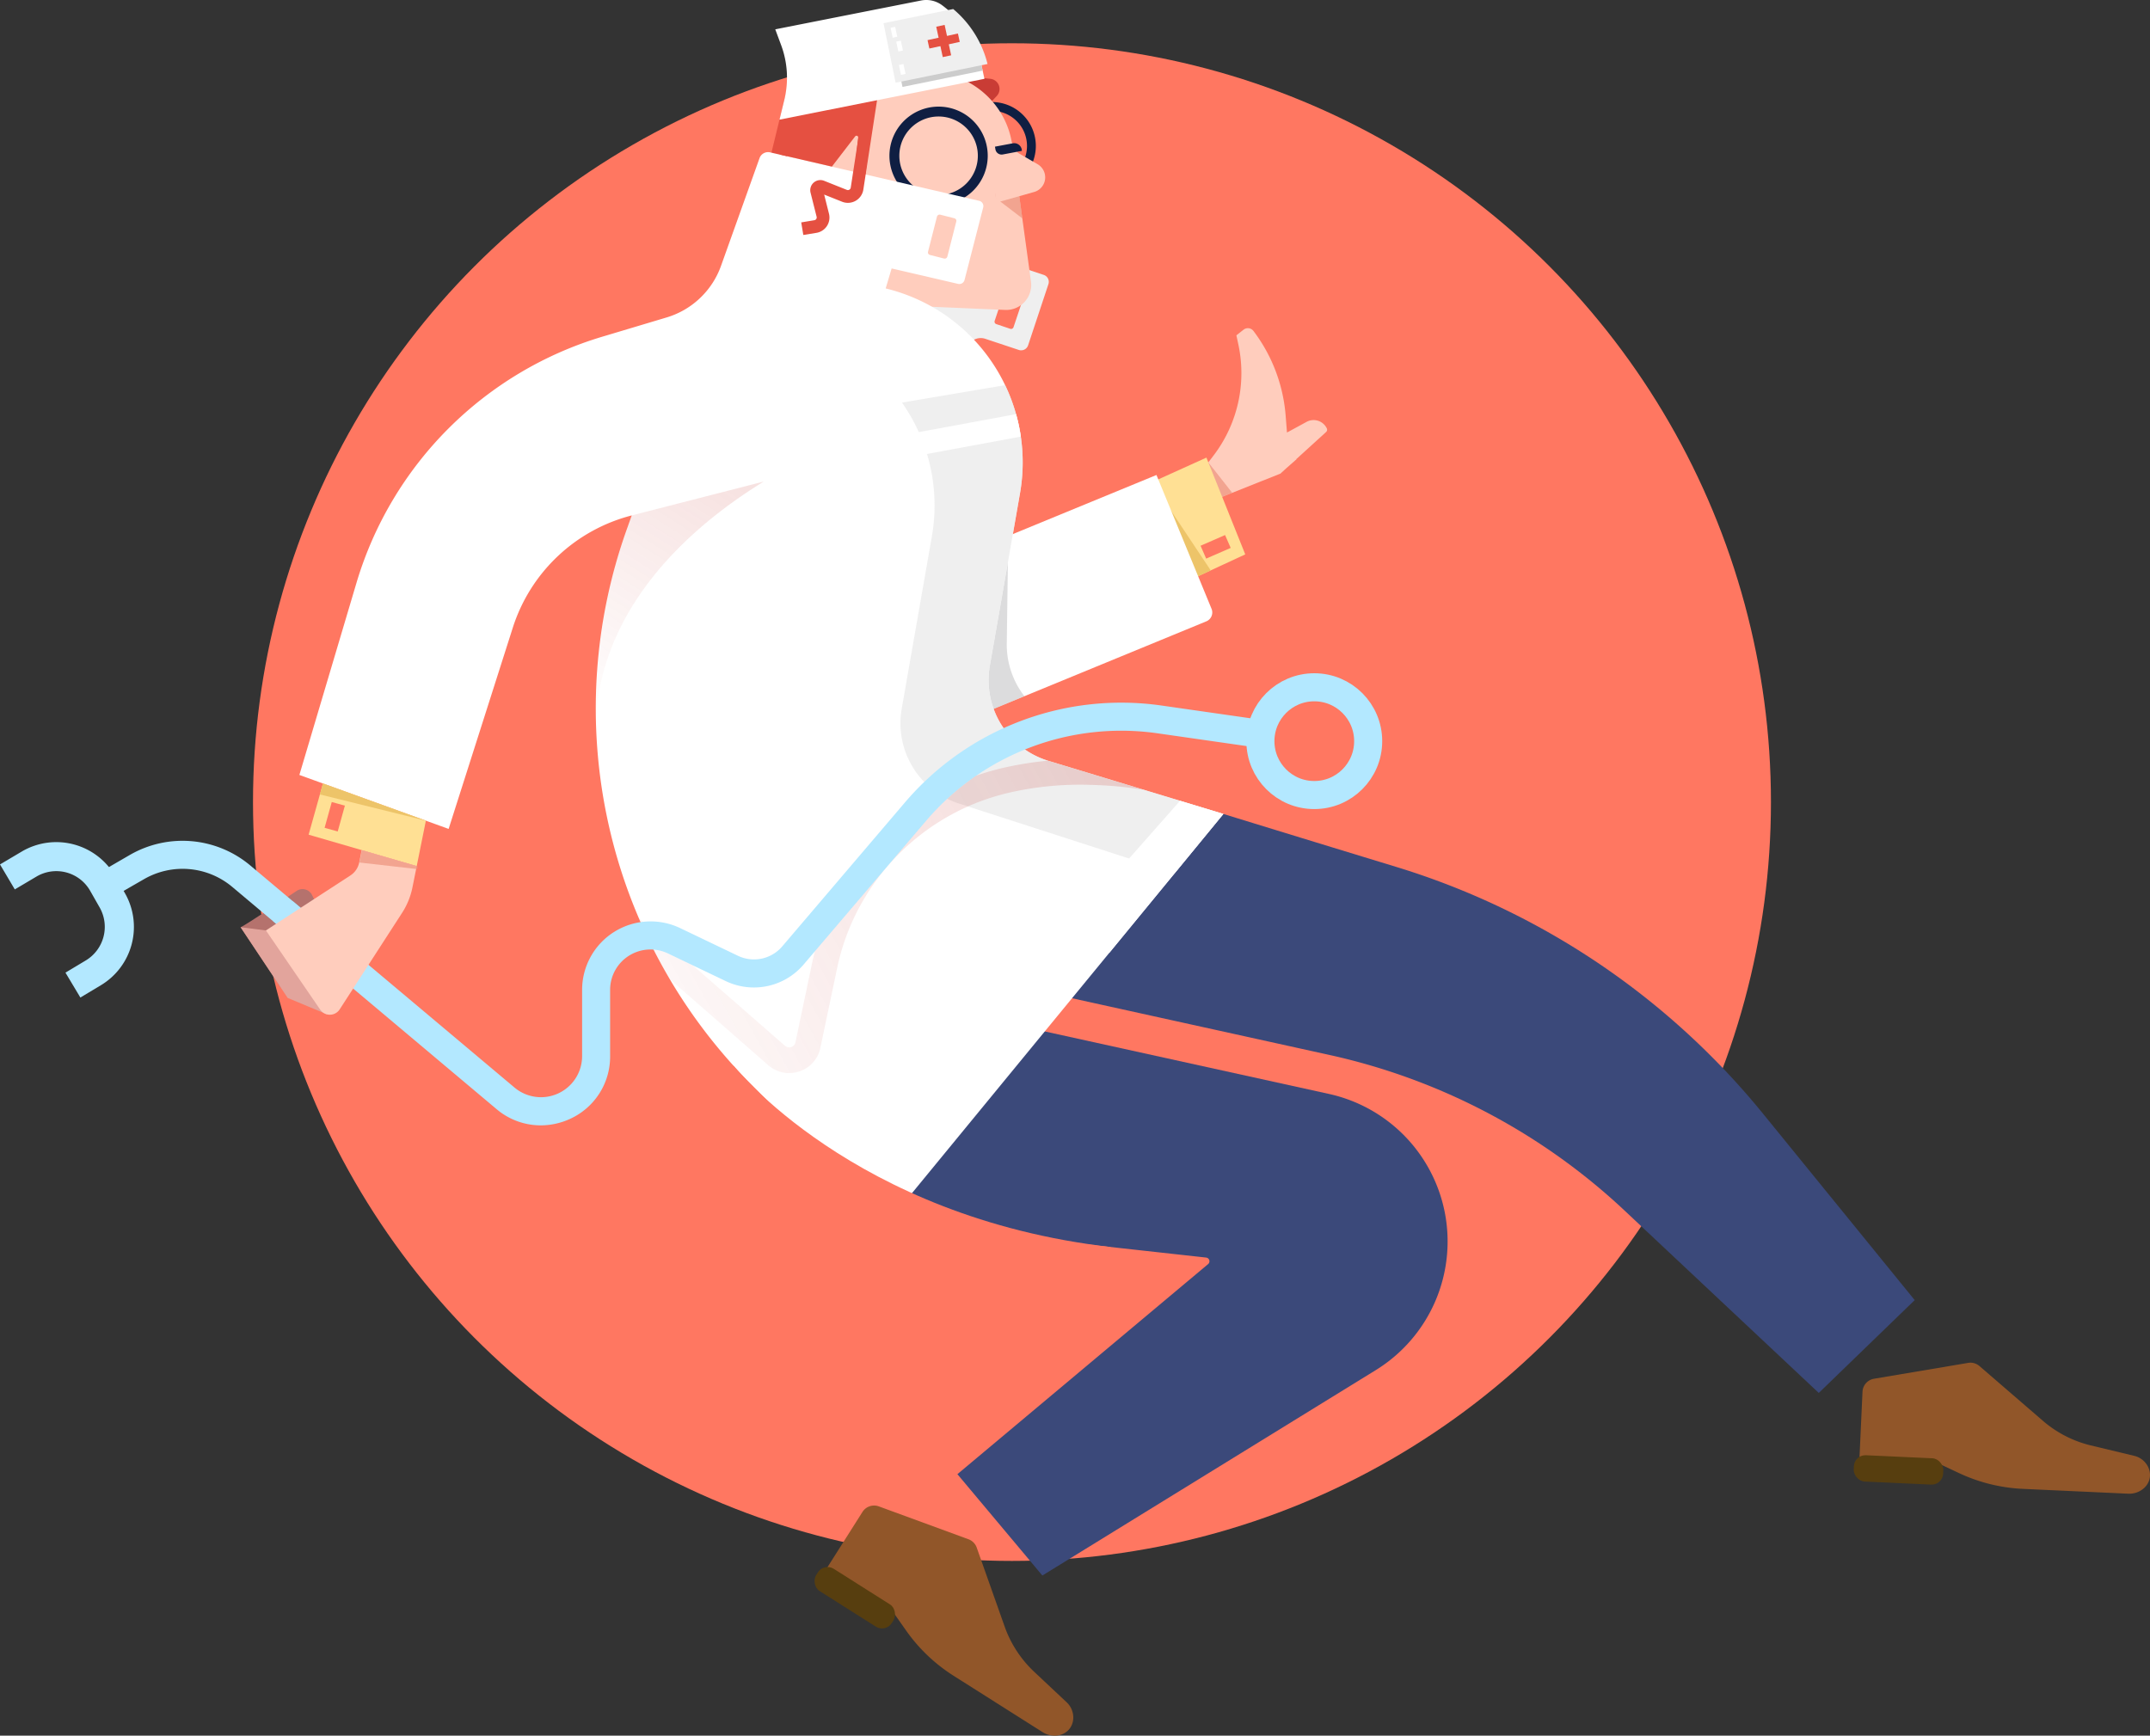 <svg xmlns="http://www.w3.org/2000/svg" xmlns:xlink="http://www.w3.org/1999/xlink" viewBox="0 0 1685.5 1360.95"><rect x="0" y="0" width="1685.5" height="1360.95" fill="#333333" stroke="none"/><defs><style>.cls-1{fill:#ff7761;}.cls-2{fill:#ffcdbd;}.cls-3{fill:#ed937e;}.cls-22,.cls-3{opacity:0.7;}.cls-4{fill:#e55041;}.cls-5{fill:#ffe094;}.cls-6{fill:#edc469;}.cls-7{fill:#fff;}.cls-8{fill:#c4c5c6;opacity:0.6;}.cls-9{fill:#b5726d;}.cls-10{fill:#e2a49c;}.cls-11{fill:#efefef;}.cls-12{fill:#c93c35;}.cls-13{fill:#0f1e42;}.cls-14{fill:#915629;}.cls-15{fill:#573e0f;}.cls-16{fill:#3b497a;}.cls-17{opacity:0.15;fill:url(#未命名的渐变_17);}.cls-18{fill:none;stroke:#b3e8ff;stroke-miterlimit:10;stroke-width:22px;}.cls-19{fill:#ccc;}.cls-20{fill:#92cce0;}.cls-21{fill:#b3e8ff;}.cls-22{fill:#e8e8e8;}.cls-23{opacity:0.25;}.cls-24{fill:url(#未命名的渐变_24);}.cls-25{fill:url(#未命名的渐变_24-2);}</style><linearGradient id="未命名的渐变_17" x1="439.59" y1="561.69" x2="561.59" y2="367.69" gradientUnits="userSpaceOnUse"><stop offset="0" stop-color="#c93c35" stop-opacity="0"/><stop offset="1" stop-color="#c93c35"/></linearGradient><linearGradient id="未命名的渐变_24" x1="960.76" y1="469.42" x2="396.76" y2="779.42" gradientUnits="userSpaceOnUse"><stop offset="0" stop-color="#c93c35"/><stop offset="1" stop-color="#c93c35" stop-opacity="0"/></linearGradient><linearGradient id="未命名的渐变_24-2" x1="1006.37" y1="552.4" x2="442.37" y2="862.4" xlink:href="#未命名的渐变_24"/></defs><title>资源 6</title><g id="图层_2" data-name="图层 2"><g id="图层_1-2" data-name="图层 1"><circle class="cls-1" cx="793.34" cy="628.93" r="595"/><path id="_路径_" data-name="&lt;路径&gt;" class="cls-2" d="M970.82,270.14l-1.55-7.21,5.61-4.42a5.49,5.49,0,0,1,7.77,1h0a126.23,126.23,0,0,1,25.22,66.21l1.07,13.43,15.37-8.37a11.49,11.49,0,0,1,15.85,5.13h0a2.41,2.41,0,0,1-.55,2.82L1016.25,360l.19.09-8.07,7.09-4.75,4.34-.09-.05L953,391.59l-10.22-13.67h-7.2l15.81-20.77a106.68,106.68,0,0,0,19.75-43.76h0A106.68,106.68,0,0,0,970.82,270.14Z"/><path class="cls-3" d="M966,386.41l-18.73-23.85s0,11.25,0,21.44l5.68,7.59Z"/><path id="_路径_2" data-name="&lt;路径&gt;" class="cls-1" d="M944.55,901.18l148.53,33a302.08,302.08,0,0,1,23.12-21.46L971,880.38Z"/><path id="_路径_3" data-name="&lt;路径&gt;" class="cls-1" d="M685.44,648.26,593,774.3l-13.29-5.15-17.28,28.44.22-.07.34.07-.74,1.9-.91-.1-7,11.55a74.24,74.24,0,0,1-13.19,15.93l-35.36,32.57,68.23,77c5.82,6.56,16.39,7.91,28,3.6s21.09-13,25.07-23.15l16.21-41.47c5.82-14.9,19.07-28.53,35.71-36.47a68.09,68.09,0,0,1,20.32-6.19c-3.76-47.24,6.17-98.81,29.16-150.52l.17-.38q1.6-3.58,3.28-7.17l0-.06q3.44-7.32,7.22-14.64l.26-.5q1.68-3.25,3.44-6.49l.58-1.07q1.78-3.28,3.63-6.56l.25-.45q4-7,8.29-14l1-1.57q1.66-2.68,3.37-5.35l1.1-1.72q1.95-3,4-6l.49-.74q2.27-3.4,4.62-6.78l1.1-1.57q1.78-2.55,3.61-5.1l1.56-2.16q1.72-2.37,3.47-4.73l1.49-2q2.47-3.3,5-6.58l6.66-8.59C751.56,586.95,710.91,613.53,685.44,648.26Z"/><path id="_路径_4" data-name="&lt;路径&gt;" class="cls-4" d="M1579.45,1179.54l0,.06,0,.07Z"/><path id="_路径_5" data-name="&lt;路径&gt;" class="cls-4" d="M791.32,1337.2l-.05,0-.06.06Z"/><polygon id="_路径_6" data-name="&lt;路径&gt;" class="cls-4" points="701.21 850.93 701.21 850.92 701.21 850.93 701.21 850.93"/><polygon id="_路径_7" data-name="&lt;路径&gt;" class="cls-5" points="894.94 381.81 945.78 358.81 976.22 434.7 917.47 461.91 894.94 381.81"/><polygon id="_路径_8" data-name="&lt;路径&gt;" class="cls-6" points="935.05 453.77 949.15 447.24 906.94 383.81 935.05 453.77"/><path id="_矩形_" data-name="&lt;矩形&gt;" class="cls-7" d="M716.69,326.25H830.21a7.52,7.52,0,0,1,7.52,7.52V656a0,0,0,0,1,0,0h-121a0,0,0,0,1,0,0V326.25A0,0,0,0,1,716.69,326.25Z" transform="translate(935.53 -414.52) rotate(67.63)"/><path id="_路径_9" data-name="&lt;路径&gt;" class="cls-8" d="M789.27,504.55l1.15-84.3L727.79,446l-1.4,102.86a65.93,65.93,0,0,0,5.14,26.5l71.57-29.46A65.94,65.94,0,0,1,789.27,504.55Z"/><path id="_路径_10" data-name="&lt;路径&gt;" class="cls-9" d="M188.61,727c1.15.14,29.73-18.9,43.95-28.44a8.29,8.29,0,0,1,12.07,3.24l24,49-48.49,23.55Z"/><polyline id="_路径_11" data-name="&lt;路径&gt;" class="cls-10" points="253.68 794.24 225.52 782.48 188.61 727.05 221.15 731.14 256.61 795.65"/><path id="_复合路径_" data-name="&lt;复合路径&gt;" class="cls-11" d="M818.25,215.55l-121.39-40.3L677.34,234l67.07,22.19-20.05-1.49L745.89,288l14-18.47a11.25,11.25,0,0,1,12.53-3.87l26.3,8.74a5.75,5.75,0,0,0,7.27-3.64l15.91-47.92A5.75,5.75,0,0,0,818.25,215.55Zm-14.6,13.88-9.11,27.16a2,2,0,0,1-2.5,1.24L781,254.12a2,2,0,0,1-1.24-2.5l9.11-27.16a2,2,0,0,1,2.5-1.24l11.07,3.71A2,2,0,0,1,803.65,229.43Z"/><path id="_路径_12" data-name="&lt;路径&gt;" class="cls-12" d="M750.74,59.21l25.62,2.59a8,8,0,0,1,5,13.51L767.94,89.48,750.12,60.81Z"/><polygon id="_路径_13" data-name="&lt;路径&gt;" class="cls-4" points="616.19 72.93 598.75 144.37 635.24 150.85 679.02 72.93 616.19 72.93"/><path id="_复合路径_2" data-name="&lt;复合路径&gt;" class="cls-13" d="M777.62,80a34.43,34.43,0,1,0,34.43,34.43A34.43,34.43,0,0,0,777.62,80Zm0,61.93a27.5,27.5,0,1,1,27.5-27.5A27.5,27.5,0,0,1,777.62,141.94Z"/><path id="_路径_14" data-name="&lt;路径&gt;" class="cls-12" d="M751.23,43.81"/><path id="_路径_15" data-name="&lt;路径&gt;" class="cls-14" d="M1551.83,1071.15l49.74,42.94a89.61,89.61,0,0,0,37.42,19.25l34.25,8.22c7.18,1.74,12.59,8.35,12.25,15.73v-.15c-.39,8.51-8.54,14.47-17.06,14.08l-82.77-3.8a131.72,131.72,0,0,1-49.63-12.25l-15.48-7.27-62.9-2.89,2.46-53.59a10.81,10.81,0,0,1,9-10.33l73.85-12.45A10.78,10.78,0,0,1,1551.83,1071.15Z"/><rect id="_矩形_2" data-name="&lt;矩形&gt;" class="cls-15" x="1453.22" y="1142.29" width="70.2" height="20.65" rx="9.01" ry="9.01" transform="translate(2922.22 2372.27) rotate(-177.37)"/><path id="_路径_16" data-name="&lt;路径&gt;" class="cls-14" d="M765.72,1213.53l21.91,61.95a89.61,89.61,0,0,0,23,35.27l25.67,24.11c5.37,5.07,6.8,13.49,2.85,19.73l.08-.13c-4.56,7.2-14.59,8.33-21.79,3.77l-70-44.33a131.72,131.72,0,0,1-37-35.24l-9.84-14L647.33,1231l28.7-45.32a10.81,10.81,0,0,1,12.9-4.53l70.31,25.79A10.78,10.78,0,0,1,765.72,1213.53Z"/><rect id="_矩形_3" data-name="&lt;矩形&gt;" class="cls-15" x="635.08" y="1242.48" width="70.2" height="20.65" rx="9.01" ry="9.01" transform="translate(566.17 2669.78) rotate(-147.66)"/><path id="_路径_17" data-name="&lt;路径&gt;" class="cls-2" d="M787.41,243l-96.47-4.16L616.19,121,688,69.11a67.13,67.13,0,0,1,93.72,15.14h0a65.78,65.78,0,0,1,11.83,29.54l14.69,106.9A19.66,19.66,0,0,1,787.41,243Z"/><path id="_矩形_4" data-name="&lt;矩形&gt;" class="cls-2" d="M619.13,113.91h25.7a19.88,19.88,0,0,1,19.88,19.88v46.76a0,0,0,0,1,0,0H619.13a0,0,0,0,1,0,0V113.91A0,0,0,0,1,619.13,113.91Z" transform="translate(20.97 366.69) rotate(-32.38)"/><path id="_路径_18" data-name="&lt;路径&gt;" class="cls-3" d="M794.73,122.13h0l-14,12.49c-2.47,2.19.07,20.81.07,20.81l20.73,15.85Z"/><path id="_复合路径_3" data-name="&lt;复合路径&gt;" class="cls-13" d="M735.81,83.6a38.53,38.53,0,1,0,38.53,38.53A38.53,38.53,0,0,0,735.81,83.6Zm0,69.29a30.77,30.77,0,1,1,30.77-30.77A30.77,30.77,0,0,1,735.81,152.9Z"/><path id="_路径_19" data-name="&lt;路径&gt;" class="cls-16" d="M696.08,958.52l249.48,27.55a2.91,2.91,0,0,1,1.55,5.12L750.56,1155.91l66.6,79.47,261.36-161.05a118.5,118.5,0,0,0,54.14-123.58h0a118.5,118.5,0,0,0-90.86-93L766,797.08Z"/><path id="_路径_20" data-name="&lt;路径&gt;" class="cls-16" d="M959.06,638.22,812,776.46l230.28,50.75a493,493,0,0,1,231.39,122.08l152.17,142.92,75.2-72.78L1382,873.08a594.65,594.65,0,0,0-287.83-193.46C1024,658.23,959.06,638.22,959.06,638.22Z"/><path id="_路径_21" data-name="&lt;路径&gt;" class="cls-7" d="M694.27,226.15A140.36,140.36,0,0,1,799.64,386.75L776,521.95A66.13,66.13,0,0,0,822,596.61l137.11,41.61L871.83,744.47,696.08,958.52,587.84,849.17a417.52,417.52,0,0,1-96.41-434.28l3.84-10.75h0A132.45,132.45,0,0,0,402,492.2L351.7,649.95l-117-42.31,44.73-150.51a286.91,286.91,0,0,1,193-193.2l50.12-15a65.1,65.1,0,0,0,42.69-40.46L595.44,124a7.1,7.1,0,0,1,8.29-4.53l163.91,38a4.23,4.23,0,0,1,3.14,5.17l-14.63,56.9a4.23,4.23,0,0,1-5,3.06l-52.15-12.11-4.67,15.67Z"/><path id="_路径_22" data-name="&lt;路径&gt;" class="cls-17" d="M495.28,404.14l-3.84,10.75a417,417,0,0,0-24.31,147.36c6.27-91.71,79.41-152.58,131.64-184.67Z"/><path id="_路径_23" data-name="&lt;路径&gt;" class="cls-2" d="M813.44,128.76l-14-8.08a12.71,12.71,0,0,1-6.21-9.1h0l-10.8,5.06,10.4,2.45-15.22,18.07,3.72,21.68,29.37-8.3a11.92,11.92,0,0,0,8.17-8h0A11.92,11.92,0,0,0,813.44,128.76Z"/><circle id="_路径_24" data-name="&lt;路径&gt;" class="cls-18" cx="1030.34" cy="581.15" r="42.25"/><path id="_路径_25" data-name="&lt;路径&gt;" class="cls-4" d="M687.14,69.75l-8.72,67-8.56-2,2.91-26.87a1.32,1.32,0,0,0-2.36-.95l-18.25,23.71-41.08-9.52Z"/><g id="_编组_" data-name="&lt;编组&gt;"><path id="_路径_26" data-name="&lt;路径&gt;" class="cls-4" d="M629.76,184.24l-1.64-9.86,10.33-1.72A2.17,2.17,0,0,0,640.2,170l-4.76-18.92a7.94,7.94,0,0,1,10.65-9.31l17.79,7.11a2.25,2.25,0,0,0,3.06-1.75l11-71.66L687.82,77l-11,71.66a12.25,12.25,0,0,1-16.66,9.52l-14.05-5.61,3.77,15a12.17,12.17,0,0,1-9.8,15Z"/></g><path id="_路径_27" data-name="&lt;路径&gt;" class="cls-7" d="M771.75,61.81l-160.67,32,3.8-15.59a73.15,73.15,0,0,0-2.49-42.79L607.77,23,722.12.39a20.8,20.8,0,0,1,16.44,3.71h0a81.89,81.89,0,0,1,31.19,48.47Z"/><path id="_路径_28" data-name="&lt;路径&gt;" class="cls-19" d="M769.76,52.58a81.88,81.88,0,0,0-22.57-41.07L698,21.52l9.49,46.64,62.83-12.79Z"/><path id="_路径_29" data-name="&lt;路径&gt;" class="cls-13" d="M801.13,118.29l-15,2.83a4.92,4.92,0,0,1-5.76-4L780,115l13.93-2.62a6,6,0,0,1,7.07,4.87Z"/><path id="_路径_30" data-name="&lt;路径&gt;" class="cls-11" d="M747.18,7.1,692.63,18.2l9.49,46.64,72.06-14.67a81.86,81.86,0,0,0-26.8-43A.24.24,0,0,0,747.18,7.1Z"/><rect id="_矩形_5" data-name="&lt;矩形&gt;" class="cls-4" x="727.58" y="28.78" width="24.38" height="6.73" transform="translate(10.11 158.22) rotate(-12.29)"/><rect id="_矩形_6" data-name="&lt;矩形&gt;" class="cls-4" x="727.58" y="28.78" width="24.38" height="6.73" transform="translate(863.58 762.2) rotate(-102.11)"/><rect id="_矩形_7" data-name="&lt;矩形&gt;" class="cls-7" x="705.45" y="50.5" width="3.67" height="7.93" transform="translate(3.94 146.77) rotate(-11.88)"/><rect id="_矩形_8" data-name="&lt;矩形&gt;" class="cls-7" x="702.24" y="35.03" width="3.67" height="7.93" transform="matrix(0.98, -0.21, 0.21, 0.98, 7.05, 145.78)"/><rect id="_矩形_9" data-name="&lt;矩形&gt;" class="cls-7" x="698.94" y="21.34" width="3.67" height="7.93" transform="translate(9.8 144.81) rotate(-11.88)"/><rect id="_矩形_10" data-name="&lt;矩形&gt;" class="cls-2" x="722.31" y="177.72" width="32.59" height="15.62" rx="1.97" ry="1.97" transform="translate(376.63 855.55) rotate(-75.72)"/><polygon id="_路径_31" data-name="&lt;路径&gt;" class="cls-20" points="214.09 722.36 272.05 771.09 281.66 756.23 261.97 733.88 229.46 706.54 214.09 722.36"/><polygon id="_路径_32" data-name="&lt;路径&gt;" class="cls-5" points="253.2 614.33 241.94 654.48 326.69 679.1 333.87 643.5 253.2 614.33"/><rect id="_矩形_11" data-name="&lt;矩形&gt;" class="cls-1" x="257.03" y="629.91" width="10.67" height="21" transform="translate(180.86 -46.84) rotate(15.51)"/><polygon id="_路径_33" data-name="&lt;路径&gt;" class="cls-6" points="333.87 643.5 253.2 614.33 250.79 622.93 333.87 643.5"/><path id="_路径_34" data-name="&lt;路径&gt;" class="cls-1" d="M574.95,835.55s93.66,118.93,296,142.28l-252,103.58Z"/><g id="_编组_2" data-name="&lt;编组&gt;"><path id="_路径_35" data-name="&lt;路径&gt;" class="cls-21" d="M63,782.17,51.32,762.65,67.39,753a30.72,30.72,0,0,0,10.82-41.29l-7.52-13.21a30.54,30.54,0,0,0-42.09-11.18l-17,10.07L0,677.81l17-10.07a53.3,53.3,0,0,1,73.46,19.51L98,700.45A53.3,53.3,0,0,1,79.1,772.52Z"/></g><path id="_路径_36" data-name="&lt;路径&gt;" class="cls-22" d="M822,596.61A66.13,66.13,0,0,1,776,521.95l23.62-135.19A139.82,139.82,0,0,0,788,302l-80.91,13.67a140,140,0,0,1,23.46,104.89L706.9,555.74a66.13,66.13,0,0,0,45.94,74.66l168.05,54.31,38.17-46.49Z"/><g id="_编组_3" data-name="&lt;编组&gt;"><path id="_路径_37" data-name="&lt;路径&gt;" class="cls-21" d="M423.84,882.4a53.58,53.58,0,0,1-34.58-12.74L182,695.37a60.51,60.51,0,0,0-68.91-6.12L93.45,700.55,82.61,681.48l19.5-11.3a82.58,82.58,0,0,1,94,8.35L403.42,852.81a32.24,32.24,0,0,0,52.93-24.46v-51.9a53.7,53.7,0,0,1,76.94-48.68l45.29,21.69a29.11,29.11,0,0,0,34.33-7l96.45-113.18a222.88,222.88,0,0,1,201.28-76.06l80,11.47-3.12,21.78-80-11.47a200.9,200.9,0,0,0-181.43,68.55l-96.6,113.34A51.22,51.22,0,0,1,569,769.31l-45.34-21.69a31.65,31.65,0,0,0-45.35,28.83v51.9A53.64,53.64,0,0,1,447,877.27,55.11,55.11,0,0,1,423.84,882.4Z"/></g><path id="_路径_38" data-name="&lt;路径&gt;" class="cls-2" d="M281.58,676.31a15.77,15.77,0,0,1-6.86,10.12l-66.25,43.12,42.64,62.24a9.17,9.17,0,0,0,15.18-.33l48.95-75.71a57.65,57.65,0,0,0,8.1-19.93l3.36-16.71-43.17-12.54Z"/><polygon id="_路径_39" data-name="&lt;路径&gt;" class="cls-3" points="326.69 679.1 283.65 666.59 281.78 676.31 327.34 681.48 327.34 679.1 326.91 679.01 326.69 679.1"/><g id="_编组_4" data-name="&lt;编组&gt;" class="cls-23"><path id="_路径_40" data-name="&lt;路径&gt;" class="cls-24" d="M504.16,722.78l-3.37-2.95c.46,1.07.93,2.13,1.4,3.2C502.84,722.94,503.5,722.85,504.16,722.78Z"/><path id="_路径_41" data-name="&lt;路径&gt;" class="cls-25" d="M821.5,596.46a269.62,269.62,0,0,0-34,5.39,197.53,197.53,0,0,0-22.17,6.38,201,201,0,0,0-39.26,35.31l-87.27,102.4q-1.14,4.41-2.09,8.89l-13.13,62.52a5,5,0,0,1-8.14,2.72l-72.13-63-19.63-9.39a32,32,0,0,0-11.34-3q5.89,11.61,12.53,22.88l77.41,67.66a24.75,24.75,0,0,0,16.35,6.2,25.24,25.24,0,0,0,8-1.32,24.74,24.74,0,0,0,16.52-18.55l13.13-62.52A179.06,179.06,0,0,1,791.9,621.36a249.85,249.85,0,0,1,63.22-5.94l4.3.15a283.37,283.37,0,0,1,37.53,3.8l-75-22.76Z"/></g><path id="_路径_42" data-name="&lt;路径&gt;" class="cls-7" d="M796.55,324.74,663.79,349.28l3.27,17.7,133.23-24.63A139.59,139.59,0,0,0,796.55,324.74Z"/><polygon id="_路径_43" data-name="&lt;路径&gt;" class="cls-7" points="840.44 723.81 925.11 627.91 959.06 638.22 869.63 747.15 840.44 723.81"/><rect id="_矩形_12" data-name="&lt;矩形&gt;" class="cls-1" x="942.51" y="423.35" width="20.96" height="11" transform="translate(-91.98 417.13) rotate(-23.59)"/></g></g></svg>